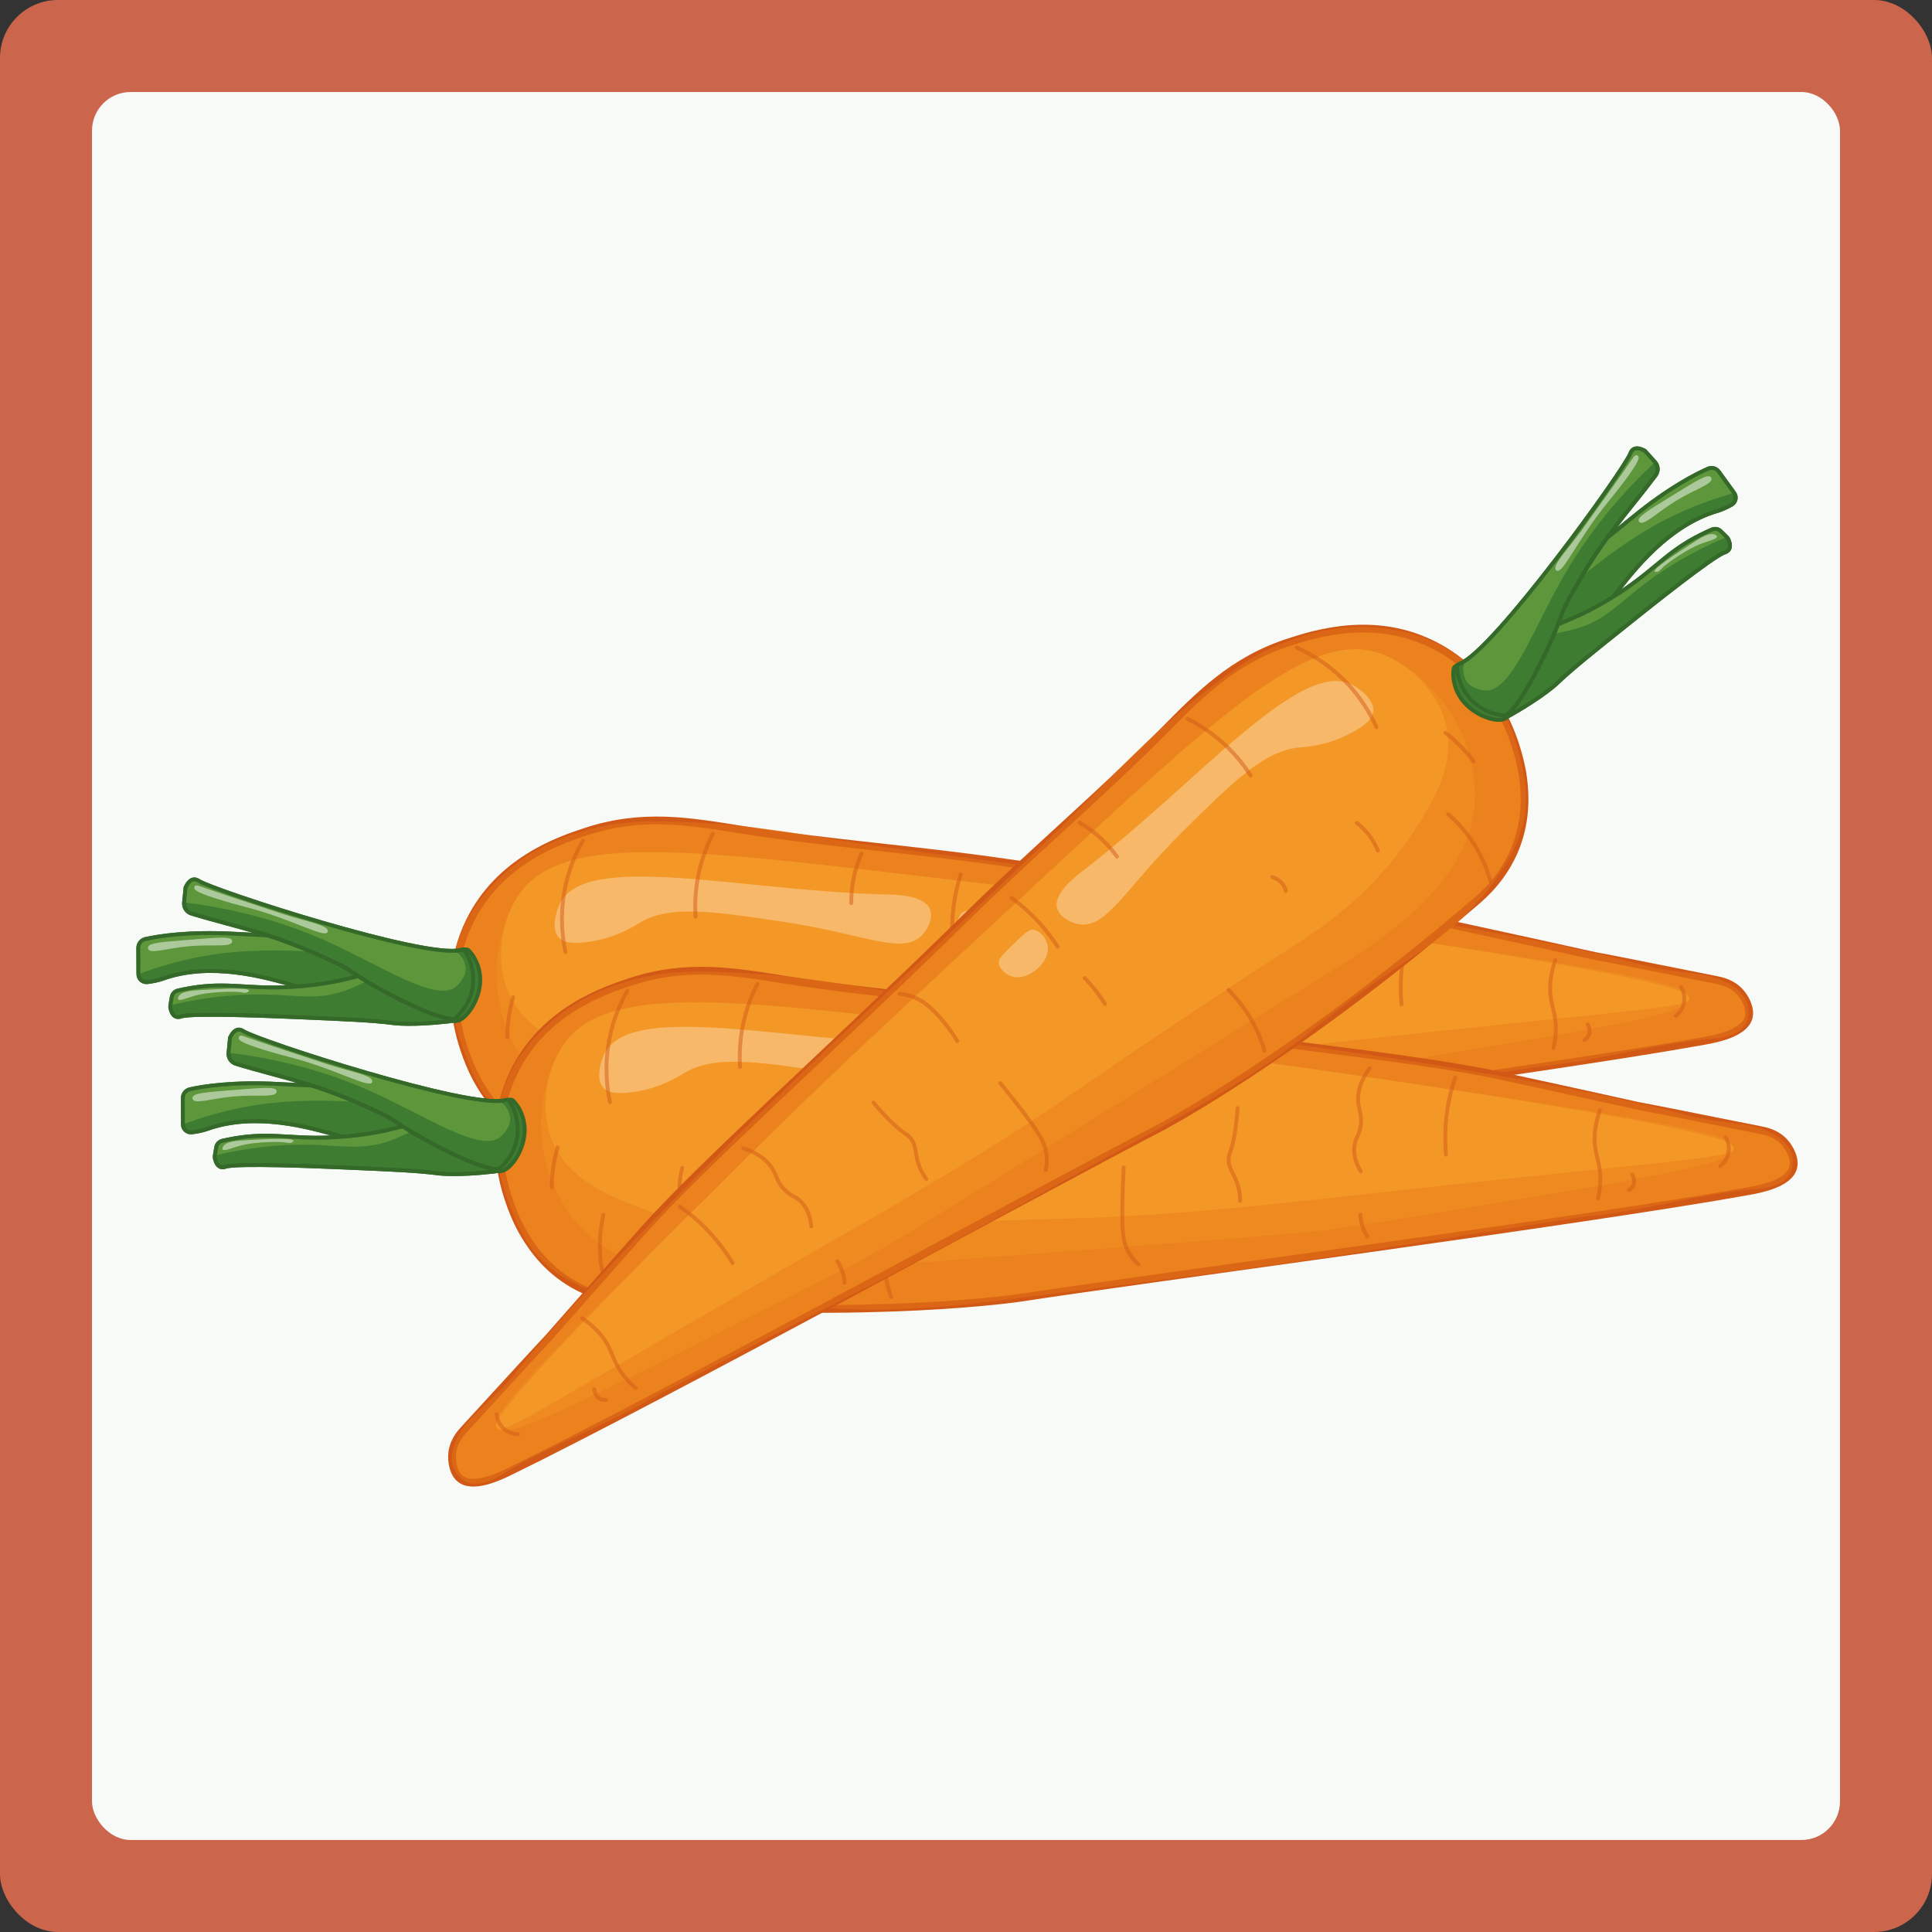 <?xml version="1.0" encoding="UTF-8"?>
<svg xmlns="http://www.w3.org/2000/svg" viewBox="0 0 500 500">
  <rect x="0" y="0" width="500" height="500" fill="#333333" stroke="none"/>
  <defs>
    <style>
      .cls-1 {
        fill: #f39826;
      }

      .cls-1, .cls-2, .cls-3, .cls-4, .cls-5, .cls-6, .cls-7 {
        stroke-width: 0px;
      }

      .cls-2 {
        fill: #e77819;
      }

      .cls-3 {
        fill: #79ae44;
      }

      .cls-8 {
        opacity: .31;
      }

      .cls-9 {
        opacity: .5;
      }

      .cls-4 {
        fill: #cb664d;
      }

      .cls-10 {
        stroke-width: 2px;
      }

      .cls-10, .cls-11, .cls-12, .cls-13 {
        stroke-miterlimit: 10;
      }

      .cls-10, .cls-12, .cls-14, .cls-13 {
        fill: none;
      }

      .cls-10, .cls-14 {
        stroke: #d15915;
      }

      .cls-11, .cls-12, .cls-15 {
        stroke: #346929;
      }

      .cls-11, .cls-15 {
        fill: #3d7c31;
      }

      .cls-16 {
        opacity: .53;
      }

      .cls-5 {
        fill: #f7faf7;
      }

      .cls-15, .cls-14 {
        stroke-linecap: round;
        stroke-linejoin: round;
      }

      .cls-6 {
        opacity: .49;
      }

      .cls-6, .cls-7 {
        fill: #fff;
      }

      .cls-17 {
        opacity: .42;
      }

      .cls-13 {
        stroke: #f39826;
      }
    </style>
  </defs>
  <g id="border">
    <g>
      <rect class="cls-4" x="0" width="500" height="500" rx="15" ry="15"/>
      <rect class="cls-5" x="23.81" y="23.81" width="452.38" height="452.38" rx="10" ry="10"/>
    </g>
  </g>
  <g id="card-design">
    <g>
      <g>
        <g>
          <g>
            <g>
              <path class="cls-1" d="M121.53,238.5c-9.68,19.81,1.13,39.49,2.08,41.15,1.55,2.71,5.08,8.73,12.1,13.15,6.82,4.29,13.59,4.96,16.65,5.2,62.74,4.77,100.5-1.06,100.5-1.06,31.64-4.88,146.29-19.99,188.36-27.59,2.87-.52,10.26-1.93,11.34-6.04.6-2.28-.83-5.06-2.35-6.69-2.04-2.18-4.7-2.75-5.83-2.97-18.16-3.63-27.24-5.45-31.47-6.22-.86-.16-.05-.02-12.21-2.69,0,0-12.89-2.84-24.33-5.31-22.57-4.87-69.66-9.38-116.31-16.21-22.76-3.33-45.75-4.96-68.47-8.55-13.15-2.08-25.36-4.28-40.07.59-6.6,2.19-22.24,7.37-29.99,23.23Z"/>
              <path class="cls-13" d="M121.53,238.5c-9.68,19.81,1.13,39.49,2.08,41.15,1.55,2.71,5.08,8.73,12.1,13.15,6.82,4.29,13.59,4.96,16.65,5.2,62.74,4.77,100.5-1.06,100.5-1.06,31.64-4.88,146.29-19.99,188.36-27.59,2.87-.52,10.26-1.93,11.34-6.04.6-2.28-.83-5.06-2.35-6.69-2.04-2.18-4.7-2.75-5.83-2.97-18.16-3.63-27.24-5.45-31.47-6.22-.86-.16-.05-.02-12.21-2.69,0,0-12.89-2.84-24.33-5.31-22.57-4.87-69.66-9.38-116.31-16.21-22.76-3.33-45.75-4.96-68.47-8.55-13.15-2.08-25.36-4.28-40.07.59-6.6,2.19-22.24,7.37-29.99,23.23Z"/>
            </g>
            <g class="cls-17">
              <path class="cls-2" d="M120.95,274.48c1.52,3.78,3.33,8.17,7.5,12.54,1.51,1.58,6.74,6.72,19.23,10.24,11.45,3.22,20.88,2.79,24.16,2.65,38.12-1.64,31.81,1.75,63.57-.91,5.17-.43,18.64-2.16,45.57-5.61,22.13-2.84,33.49-4.3,48.13-6.5,12.08-1.82,12.2-1.98,38.12-6.03,20.73-3.23,31.09-4.85,32.09-4.95,14.67-1.46,28.97-5.81,43.66-7.09,1.77-.15,6.85-.55,8.74-3.89,1.25-2.21.58-4.78.51-5.02-.59-2.12-2.13-3.58-3.94-4.76-5.23-3.39-10.33-2.97-19.13-4.5-4.58-.8-2.83-.85-15.06-3.66-6.05-1.39-10.63-2.33-13.42-2.9-18.47-3.78-39.68-7.19-40.88-7.38-4.57-.73-19.57-3.11-43.03-6.27-21.61-2.91-23.78-2.89-53.71-6.75-23.23-2.99-34.84-4.49-39.19-5.17-16.71-2.62-28.15-4.96-46.16-5.77-11.82-.53-18.58-.04-25.96,2.1-4.88,1.41-14.05,4.18-22.41,12.33-2.58,2.51-7.09,6.99-9.98,14.29-5.8,14.6-.31,28.29,1.59,33ZM155.5,274.2c-8.68-3.18-20.17-7.58-24.27-18.21-3.1-8.03-1.33-17.94,2.86-24.17,9.84-14.62,35.63-13.11,95.98-6.04,54.4,6.37,81.6,9.56,103.68,12.8,96.8,14.19,103.52,17.87,103.41,19.76-.17,2.62-13.67,2.79-95.59,11.84-8.34.92-6.48.73-10.74,1.19-65.8,7.17-55.82,3.45-133.37,8-8.25.48-23.95,1.44-41.97-5.17Z"/>
            </g>
            <g class="cls-8">
              <path class="cls-7" d="M240.68,235.3c.88,2.15-.47,5.06-2.03,6.7-5.09,5.34-14.92-.3-35.69-3.4-19.33-2.89-30.03-4.48-37.98.55-.7.44-5.67,3.66-12.64,4.58-2.56.34-6.11.76-7.81-1.21-2.32-2.68.14-8.2.26-8.47,6.4-13.98,47.02-3.44,84.32-2.57,2.75.06,10.07.18,11.57,3.82Z"/>
              <path class="cls-7" d="M261.16,237.77c1.01,1.42.36,3.92-.9,5.32-2.74,3.04-9.88,2.47-11.84-1.27-.92-1.75-.82-4.42.58-5.67.88-.79,3.27-.45,8.01.27,2.96.45,3.67.67,4.15,1.34Z"/>
            </g>
            <path class="cls-10" d="M121.53,238.5c-9.68,19.81,1.13,39.49,2.08,41.15,1.55,2.71,5.08,8.73,12.1,13.15,6.82,4.29,13.59,4.96,16.65,5.2,62.74,4.77,100.5-1.06,100.5-1.06,31.64-4.88,146.29-19.99,188.36-27.59,2.87-.52,10.26-1.93,11.34-6.04.6-2.28-.83-5.06-2.35-6.69-2.04-2.18-4.7-2.75-5.83-2.97-18.16-3.63-27.24-5.45-31.47-6.22-.86-.16-.05-.02-12.21-2.69,0,0-12.89-2.84-24.33-5.31-22.57-4.87-69.66-9.38-116.31-16.21-22.76-3.33-45.75-4.96-68.47-8.55-13.15-2.08-25.36-4.28-40.07.59-6.6,2.19-22.24,7.37-29.99,23.23Z"/>
            <g class="cls-17">
              <path class="cls-2" d="M120.95,274.48c1.52,3.78,3.33,8.17,7.5,12.54,1.51,1.58,6.74,6.72,19.23,10.24,11.45,3.22,20.88,2.79,24.16,2.65,38.12-1.64,31.81,1.75,63.57-.91,5.17-.43,18.64-2.16,45.57-5.61,22.13-2.84,33.49-4.3,48.13-6.5,12.08-1.82,12.2-1.98,38.12-6.03,20.73-3.23,31.09-4.85,32.09-4.95,14.67-1.46,28.97-5.81,43.66-7.09,1.77-.15,6.85-.55,8.74-3.89,1.25-2.21.58-4.78.51-5.02-.59-2.12-2.13-3.58-3.94-4.76-5.23-3.39-10.33-2.97-19.13-4.5-4.58-.8-2.83-.85-15.06-3.66-6.05-1.39-10.63-2.33-13.42-2.9-18.47-3.78-39.68-7.19-40.88-7.38-4.57-.73-19.57-3.11-43.03-6.27-21.61-2.91-23.78-2.89-53.71-6.75-23.23-2.99-34.84-4.49-39.19-5.17-16.71-2.62-28.15-4.96-46.16-5.77-11.82-.53-18.58-.04-25.96,2.1-4.88,1.41-14.05,4.18-22.41,12.33-2.58,2.51-7.09,6.99-9.98,14.29-5.8,14.6-.31,28.29,1.59,33ZM137.61,277.44c-2.6-3.11-7.9-10.78-8.91-21.54-1-10.59,2.56-19.77,5.4-24.09,10.32-15.73,40.92-12.49,95.98-6.04,54.4,6.37,81.6,9.56,103.68,12.8,92.61,13.58,103.37,16.23,103.41,19.76.04,3.75-12.06,6.29-97.49,19.98-12.83,2.06-10.65,1.69-146.55,12.12-13.77,1.06-41.97,3.22-55.52-12.99Z"/>
            </g>
          </g>
          <g class="cls-9">
            <path class="cls-14" d="M150.84,217.55c-1.62,2.82-3.73,7.27-4.77,13.08-1.21,6.74-.45,12.34.27,15.72"/>
            <path class="cls-14" d="M132.81,258.09c-.49,1.62-.94,3.56-1.22,5.75-.21,1.65-.29,3.18-.29,4.53"/>
            <path class="cls-14" d="M144.66,275.5c-.75,3.21-1.43,8.08-.44,13.81.44,2.51,1.11,4.7,1.82,6.52"/>
            <path class="cls-14" d="M164.93,272.4c-.27-1.02-.51-2.33-.55-3.86-.05-2.16.33-3.95.7-5.19"/>
            <path class="cls-14" d="M184.51,215.76c-1.31,2.53-2.84,6.14-3.76,10.68-.88,4.3-.92,8.04-.74,10.8"/>
            <path class="cls-14" d="M191,261.78c-.3.37-1.05,1.43-1.09,2.94-.03.9.21,1.61.39,2.04"/>
            <path class="cls-14" d="M217.38,278.64c-.39,2.57-.66,6.06-.16,10.14.39,3.21,1.15,5.91,1.9,8.02"/>
            <path class="cls-14" d="M222.93,220.93c-.75,1.72-1.54,3.95-2.06,6.64-.45,2.35-.58,4.45-.56,6.16"/>
            <path class="cls-14" d="M248.63,226.28c-.81,2.55-1.58,5.73-1.97,9.44-.31,2.91-.32,5.53-.19,7.76"/>
            <path class="cls-14" d="M245.61,254.17c-.18,1.29-.32,2.74-.37,4.31-.05,1.53,0,2.94.1,4.21"/>
            <path class="cls-14" d="M279.29,263.26c-.16,3.01-.25,5.61-.3,7.66-.24,9.05.09,11.89,1.74,14.6.81,1.33,1.72,2.26,2.35,2.84"/>
            <path class="cls-14" d="M286.65,229.2c-.91.84-2.22,2.25-3.21,4.3-.48,1-.96,2.31-1.35,5-.32,2.19-.59,5.39-.25,9.38"/>
            <path class="cls-14" d="M308.78,247.91c-.48,6.33-1.24,9.57-1.91,11.37-.11.29-.31.79-.38,1.52-.25,2.34,1.11,3.77,2.02,6.08.44,1.12.91,2.78.91,5.04"/>
            <path class="cls-14" d="M342.94,237.59c-2.56,3.49-3.05,6.29-2.98,8.28.1,2.6,1.16,3.9.64,6.88-.41,2.33-1.27,2.75-1.58,4.79-.28,1.87.07,4.1,1.61,6.74"/>
            <path class="cls-14" d="M340.55,275.48c.04.93.2,2.21.76,3.64.31.81.68,1.48,1.03,2.02"/>
            <path class="cls-14" d="M365.1,240.03c-.43,1.23-.82,2.53-1.17,3.92-1.52,6.04-1.62,11.55-1.23,15.99"/>
            <path class="cls-14" d="M402.54,248.46c-1.66,4.68-1.52,8.15-1.08,10.49.39,2.05,1.17,3.96,1.19,7.18.01,2.16-.32,3.93-.6,5.08"/>
            <path class="cls-14" d="M435.08,255.43c.24.39,1.08,1.88.77,3.86-.34,2.16-1.82,3.37-2.15,3.62"/>
            <path class="cls-14" d="M410.92,265.12c.62,1.24.53,2,.42,2.39-.01.04-.02.07-.02.07-.25.78-.78,1.26-1.25,1.55"/>
          </g>
        </g>
        <path class="cls-11" d="M35.79,245.34l.03,6.78c0,1.25,1.1,2.21,2.34,2.05s2.68-.41,3.91-.85c12.45-4.48,26.43-.46,33.94,1.7,2.22.64,2.55.87,4.52,1.32,5.82,1.35,16.04,2.4,17.73-1.09,1.31-2.7-2.9-7.23-3.27-7.62-5.71-6.04-12.93-4.79-34.29-5.97-11.89-.66-19.72.62-23.06,1.36-1.08.24-1.85,1.2-1.84,2.31Z"/>
        <g class="cls-16">
          <path class="cls-3" d="M35.79,245.34l.03,6.78c9.29-3.5,17.06-4.87,22.4-5.48,17.69-2,36.75,1.19,36.76,1.01,0,0,0,0,0,0-5.71-6.04-12.93-4.79-34.29-5.97-11.89-.66-19.72.62-23.06,1.36-1.08.24-1.85,1.2-1.84,2.31Z"/>
        </g>
        <path class="cls-12" d="M35.79,245.34l.03,6.78c0,1.25,1.1,2.21,2.34,2.05s2.68-.41,3.91-.85c12.45-4.48,26.43-.46,33.94,1.7,2.22.64,2.55.87,4.52,1.32,5.82,1.35,16.04,2.4,17.73-1.09,1.31-2.7-2.9-7.23-3.27-7.62-5.71-6.04-12.93-4.79-34.29-5.97-11.89-.66-19.72.62-23.06,1.36-1.08.24-1.85,1.2-1.84,2.31Z"/>
        <path class="cls-11" d="M118.11,263.83c4.89-2.54,5.8-14.13,1.61-16.89-1.66-1.1-4.72-.36-10.82,1.12-2.55.62-4.14,1.16-6.14,1.75-3.56,1.04-9.88,2.9-14.8,3.96-1.52.33-7.2,1.5-14.49,1.74-10.67.36-15.65-1.58-26.01.53-.52.11-.99.21-1.42.31-.83.19-1.45.86-1.59,1.69l-.36,2.14c-.05.29-.03.59.04.88.24.93.65,1.74,1.36,2.04.62.25,1.25.02,1.4-.03,2.92-.97,24.19-.07,30.25.19,12.86.55,19.29.82,24.88,1.55,0,0,4.57.6,13.78-.43.71-.08,1.46-.11,2.29-.55Z"/>
        <g class="cls-16">
          <path class="cls-3" d="M102.76,249.8c-3.56,1.04-9.88,2.9-14.8,3.96-1.52.33-7.2,1.5-14.49,1.74-10.67.36-15.65-1.58-26.01.53-.52.11-.99.21-1.42.31-.83.19-1.45.86-1.59,1.69l-.36,2.14c3.96-.96,8.98-1.93,14.84-2.45,16.35-1.43,21.4,2.25,31.57-1.78,4.77-1.89,12.32-6.14,12.3-6.16,0,0-.04.02-.05.02Z"/>
        </g>
        <path class="cls-12" d="M118.11,263.83c4.89-2.54,5.8-14.13,1.61-16.89-1.66-1.1-4.72-.36-10.82,1.12-2.55.62-4.14,1.16-6.14,1.75-3.56,1.04-9.88,2.9-14.8,3.96-1.52.33-7.2,1.5-14.49,1.74-10.67.36-15.65-1.58-26.01.53-.52.11-.99.21-1.42.31-.83.19-1.45.86-1.59,1.69l-.36,2.14c-.05.29-.03.59.04.88.24.93.65,1.74,1.36,2.04.62.25,1.25.02,1.4-.03,2.92-.97,24.19-.07,30.25.19,12.86.55,19.29.82,24.88,1.55,0,0,4.57.6,13.78-.43.71-.08,1.46-.11,2.29-.55Z"/>
        <path class="cls-11" d="M120.39,245.89c3.3,1.33,3.76,14.28-1.32,17.42-.85.53-3.46,1.76-18.21-5.98-9.5-4.99-8.95-5.78-14.07-8.21-16.63-7.9-25.17-8.99-37.25-12.69-1.23-.38-2.03-1.57-1.9-2.86l.39-3.93c.5-1.02,1.18-1.94,2.08-2.05.66-.08,1.21.3,1.35.39,3.78,2.49,58.64,20.29,67.71,17.87.13-.03.66-.18,1.21.04Z"/>
        <g class="cls-16">
          <path class="cls-3" d="M120.5,250.22c.32,2.31-1.66,4.44-2.43,5.09-5.19,4.36-19.13-5.31-33.66-11.78-8.46-3.77-20.64-8.02-36.76-9.96.13-1.31.26-2.62.39-3.93.5-1.02,1.18-1.94,2.08-2.05.66-.08,1.21.3,1.35.39,3.54,2.33,51.95,18.11,65.48,18.09,1.79,0,3.28,2.24,3.55,4.15Z"/>
        </g>
        <path class="cls-12" d="M120.39,245.89c3.3,1.33,3.76,14.28-1.32,17.42-.85.53-3.46,1.76-18.21-5.98-9.5-4.99-8.95-5.78-14.07-8.21-16.63-7.9-25.17-8.99-37.25-12.69-1.23-.38-2.03-1.57-1.9-2.86l.39-3.93c.5-1.02,1.18-1.94,2.08-2.05.66-.08,1.21.3,1.35.39,3.78,2.49,58.64,20.29,67.71,17.87.13-.03.66-.18,1.21.04Z"/>
        <path class="cls-15" d="M122.33,255.45c.5-3.24-.38-5.89-.59-6.46-.5-1.43-1.17-2.52-1.68-3.25.06,0,.15-.01.25-.02,0,0,.33-.02.65.02.38.04,3.73,3.5,3.29,8.79-.42,4.96-4.05,10.04-6.68,9.73-.19-.02-.35-.07-.47-.11.92-.72,4.46-3.69,5.24-8.7Z"/>
        <path class="cls-6" d="M38.29,245.19c.2-1.2,3.49-1.4,10.66-1.97,7.4-.59,10.78-.92,11.12.17.05.17.01.32,0,.38-.43,1.46-4.97.57-11.08,1.11-5.85.52-9.99,2.07-10.62.75-.03-.06-.1-.23-.07-.44Z"/>
        <path class="cls-6" d="M50.44,229.28s-.21.19-.15.66c.16,1.4,11.8,4.39,13.16,4.75,12.2,3.17,20.41,8.13,21.32,6.56.07-.11.07-.22.07-.29.05-1.58-5.48-2.43-11.49-4.37-2.27-.73-19.58-6.44-21.68-7.25-.21-.08-.92-.36-1.23-.06Z"/>
        <path class="cls-6" d="M64.45,256.37c-.08-.82-6.85-.46-12.03-.17-2.97.16-5.62.38-6.27,1.79-.06.12-.18.41-.06.61.4.66,2.79-.67,6-1.3,3.39-.66,9.11-.8,10.61-.45.19.04.95.25,1.47-.15.1-.08.28-.21.27-.33Z"/>
      </g>
      <g>
        <g>
          <g>
            <g>
              <path class="cls-1" d="M133.05,277.38c-9.68,19.81,1.13,39.49,2.08,41.15,1.55,2.71,5.08,8.73,12.1,13.15,6.82,4.29,13.59,4.96,16.65,5.2,62.74,4.77,100.5-1.06,100.5-1.06,31.64-4.88,146.29-19.99,188.36-27.59,2.87-.52,10.26-1.93,11.34-6.04.6-2.28-.83-5.06-2.35-6.69-2.04-2.18-4.7-2.75-5.83-2.97-18.16-3.63-27.24-5.45-31.47-6.22-.86-.16-.05-.02-12.21-2.69,0,0-12.89-2.84-24.33-5.31-22.57-4.87-69.66-9.38-116.31-16.21-22.76-3.33-45.75-4.96-68.47-8.55-13.15-2.08-25.36-4.28-40.07.59-6.6,2.19-22.24,7.37-29.99,23.23Z"/>
              <path class="cls-13" d="M133.05,277.38c-9.68,19.81,1.13,39.49,2.08,41.15,1.55,2.71,5.08,8.73,12.1,13.15,6.82,4.29,13.59,4.96,16.65,5.2,62.74,4.77,100.5-1.06,100.5-1.06,31.64-4.88,146.29-19.99,188.36-27.59,2.87-.52,10.26-1.93,11.34-6.04.6-2.28-.83-5.06-2.35-6.69-2.04-2.18-4.7-2.75-5.83-2.97-18.16-3.63-27.24-5.45-31.47-6.22-.86-.16-.05-.02-12.21-2.69,0,0-12.89-2.84-24.33-5.31-22.57-4.87-69.66-9.38-116.31-16.21-22.76-3.33-45.75-4.96-68.47-8.55-13.15-2.08-25.36-4.28-40.07.59-6.6,2.19-22.24,7.37-29.99,23.23Z"/>
            </g>
            <g class="cls-17">
              <path class="cls-2" d="M132.46,313.36c1.52,3.78,3.33,8.17,7.5,12.54,1.51,1.58,6.74,6.72,19.23,10.24,11.45,3.22,20.88,2.79,24.16,2.65,38.12-1.64,31.81,1.75,63.57-.91,5.17-.43,18.64-2.16,45.57-5.61,22.13-2.84,33.49-4.3,48.13-6.5,12.08-1.82,12.2-1.98,38.12-6.03,20.73-3.23,31.09-4.85,32.09-4.95,14.67-1.46,28.97-5.81,43.66-7.09,1.77-.15,6.85-.55,8.74-3.89,1.25-2.21.58-4.78.51-5.02-.59-2.12-2.13-3.58-3.94-4.76-5.23-3.39-10.33-2.97-19.13-4.5-4.58-.8-2.83-.85-15.06-3.66-6.05-1.39-10.63-2.33-13.42-2.9-18.47-3.78-39.68-7.19-40.88-7.38-4.57-.73-19.57-3.11-43.03-6.27-21.61-2.91-23.78-2.89-53.71-6.75-23.23-2.99-34.84-4.49-39.19-5.17-16.71-2.62-28.15-4.96-46.16-5.77-11.82-.53-18.58-.04-25.96,2.1-4.88,1.41-14.05,4.18-22.41,12.33-2.58,2.51-7.09,6.99-9.98,14.29-5.8,14.6-.31,28.29,1.59,33ZM167.02,313.07c-8.68-3.18-20.17-7.58-24.27-18.21-3.1-8.03-1.33-17.94,2.86-24.17,9.84-14.62,35.63-13.11,95.98-6.04,54.4,6.37,81.6,9.56,103.68,12.8,96.8,14.19,103.52,17.87,103.41,19.76-.17,2.62-13.67,2.79-95.59,11.84-8.34.92-6.48.73-10.74,1.19-65.8,7.17-55.82,3.45-133.37,8-8.25.48-23.95,1.44-41.97-5.17Z"/>
            </g>
            <g class="cls-8">
              <path class="cls-7" d="M252.2,274.18c.88,2.15-.47,5.06-2.03,6.7-5.09,5.34-14.92-.3-35.69-3.4-19.33-2.89-30.03-4.48-37.98.55-.7.44-5.67,3.66-12.64,4.58-2.56.34-6.11.76-7.81-1.21-2.32-2.68.14-8.2.26-8.47,6.4-13.98,47.02-3.44,84.32-2.57,2.75.06,10.07.18,11.57,3.82Z"/>
              <path class="cls-7" d="M272.68,276.65c1.01,1.42.36,3.92-.9,5.32-2.74,3.04-9.88,2.47-11.84-1.27-.92-1.75-.82-4.42.58-5.67.88-.79,3.27-.45,8.01.27,2.96.45,3.67.67,4.15,1.34Z"/>
            </g>
            <path class="cls-10" d="M133.05,277.38c-9.68,19.81,1.13,39.49,2.08,41.15,1.55,2.71,5.08,8.73,12.1,13.15,6.82,4.29,13.59,4.96,16.65,5.2,62.74,4.77,100.5-1.06,100.5-1.06,31.64-4.88,146.29-19.99,188.36-27.59,2.87-.52,10.26-1.93,11.34-6.04.6-2.28-.83-5.06-2.35-6.69-2.04-2.18-4.7-2.75-5.83-2.97-18.16-3.63-27.24-5.45-31.47-6.22-.86-.16-.05-.02-12.21-2.69,0,0-12.89-2.84-24.33-5.31-22.57-4.87-69.66-9.38-116.31-16.21-22.76-3.33-45.75-4.96-68.47-8.55-13.15-2.08-25.36-4.28-40.07.59-6.6,2.19-22.24,7.37-29.99,23.23Z"/>
            <g class="cls-17">
              <path class="cls-2" d="M132.46,313.36c1.52,3.78,3.33,8.17,7.5,12.54,1.51,1.58,6.74,6.72,19.23,10.24,11.45,3.22,20.88,2.79,24.16,2.65,38.12-1.64,31.81,1.75,63.57-.91,5.17-.43,18.64-2.16,45.57-5.61,22.13-2.84,33.49-4.3,48.13-6.5,12.08-1.82,12.2-1.98,38.12-6.03,20.73-3.23,31.09-4.85,32.09-4.95,14.67-1.46,28.97-5.81,43.66-7.09,1.77-.15,6.85-.55,8.74-3.89,1.25-2.21.58-4.78.51-5.02-.59-2.12-2.13-3.58-3.94-4.76-5.23-3.39-10.33-2.97-19.13-4.5-4.58-.8-2.83-.85-15.06-3.66-6.05-1.39-10.63-2.33-13.42-2.9-18.47-3.78-39.68-7.19-40.88-7.38-4.57-.73-19.57-3.11-43.03-6.27-21.61-2.91-23.78-2.89-53.71-6.75-23.23-2.99-34.84-4.49-39.19-5.17-16.71-2.62-28.15-4.96-46.16-5.77-11.82-.53-18.58-.04-25.96,2.1-4.88,1.41-14.05,4.18-22.41,12.33-2.58,2.51-7.09,6.99-9.98,14.29-5.8,14.6-.31,28.29,1.59,33ZM149.12,316.32c-2.6-3.11-7.9-10.78-8.91-21.54-1-10.59,2.56-19.77,5.4-24.09,10.32-15.73,40.92-12.49,95.98-6.04,54.4,6.37,81.6,9.56,103.68,12.8,92.61,13.58,103.37,16.23,103.41,19.76.04,3.75-12.06,6.29-97.49,19.98-12.83,2.06-10.65,1.69-146.55,12.12-13.77,1.06-41.97,3.22-55.52-12.99Z"/>
            </g>
          </g>
          <g class="cls-9">
            <path class="cls-14" d="M162.36,256.43c-1.62,2.82-3.73,7.27-4.77,13.08-1.21,6.74-.45,12.34.27,15.72"/>
            <path class="cls-14" d="M144.32,296.96c-.49,1.62-.94,3.56-1.22,5.75-.21,1.65-.29,3.18-.29,4.53"/>
            <path class="cls-14" d="M156.17,314.38c-.75,3.21-1.43,8.08-.44,13.81.44,2.51,1.11,4.7,1.82,6.52"/>
            <path class="cls-14" d="M176.44,311.27c-.27-1.02-.51-2.33-.55-3.86-.05-2.16.33-3.95.7-5.19"/>
            <path class="cls-14" d="M196.03,254.64c-1.31,2.53-2.84,6.14-3.76,10.68-.88,4.3-.92,8.04-.74,10.8"/>
            <path class="cls-14" d="M202.51,300.66c-.3.37-1.05,1.43-1.09,2.94-.03.9.21,1.61.39,2.04"/>
            <path class="cls-14" d="M228.9,317.52c-.39,2.57-.66,6.06-.16,10.14.39,3.21,1.15,5.91,1.9,8.02"/>
            <path class="cls-14" d="M234.44,259.81c-.75,1.72-1.54,3.95-2.06,6.64-.45,2.35-.58,4.45-.56,6.16"/>
            <path class="cls-14" d="M260.14,265.15c-.81,2.55-1.58,5.73-1.97,9.44-.31,2.91-.32,5.53-.19,7.76"/>
            <path class="cls-14" d="M257.12,293.05c-.18,1.29-.32,2.74-.37,4.31-.05,1.53,0,2.94.1,4.21"/>
            <path class="cls-14" d="M290.81,302.13c-.16,3.01-.25,5.61-.3,7.66-.24,9.05.09,11.89,1.74,14.6.81,1.33,1.72,2.26,2.35,2.84"/>
            <path class="cls-14" d="M298.16,268.07c-.91.84-2.22,2.25-3.21,4.3-.48,1-.96,2.31-1.35,5-.32,2.19-.59,5.39-.25,9.38"/>
            <path class="cls-14" d="M320.29,286.78c-.48,6.33-1.24,9.57-1.91,11.37-.11.29-.31.79-.38,1.52-.25,2.34,1.11,3.77,2.02,6.08.44,1.12.91,2.78.91,5.04"/>
            <path class="cls-14" d="M354.45,276.46c-2.56,3.49-3.05,6.29-2.98,8.28.1,2.6,1.16,3.9.64,6.88-.41,2.33-1.27,2.75-1.58,4.79-.28,1.87.07,4.1,1.61,6.74"/>
            <path class="cls-14" d="M352.07,314.36c.04.93.2,2.21.76,3.64.31.81.68,1.48,1.03,2.02"/>
            <path class="cls-14" d="M376.62,278.9c-.43,1.23-.82,2.53-1.17,3.92-1.52,6.04-1.62,11.55-1.23,15.99"/>
            <path class="cls-14" d="M414.05,287.34c-1.66,4.68-1.52,8.15-1.08,10.49.39,2.05,1.17,3.96,1.19,7.18.01,2.16-.32,3.93-.6,5.08"/>
            <path class="cls-14" d="M446.59,294.3c.24.39,1.08,1.88.77,3.86-.34,2.16-1.82,3.37-2.15,3.62"/>
            <path class="cls-14" d="M422.43,303.99c.62,1.24.53,2,.42,2.39-.01.04-.02.07-.02.07-.25.78-.78,1.26-1.25,1.55"/>
          </g>
        </g>
        <path class="cls-11" d="M47.31,284.22l.03,6.78c0,1.25,1.1,2.21,2.34,2.05s2.68-.41,3.91-.85c12.45-4.48,26.43-.46,33.94,1.7,2.22.64,2.55.87,4.52,1.32,5.82,1.35,16.04,2.4,17.73-1.09,1.31-2.7-2.9-7.23-3.27-7.62-5.71-6.04-12.93-4.79-34.29-5.97-11.89-.66-19.72.62-23.06,1.36-1.08.24-1.85,1.2-1.84,2.31Z"/>
        <g class="cls-16">
          <path class="cls-3" d="M47.31,284.22l.03,6.78c9.29-3.5,17.06-4.87,22.4-5.48,17.69-2,36.75,1.19,36.76,1.01,0,0,0,0,0,0-5.71-6.04-12.93-4.79-34.29-5.97-11.89-.66-19.72.62-23.06,1.36-1.08.24-1.85,1.2-1.84,2.31Z"/>
        </g>
        <path class="cls-12" d="M47.31,284.22l.03,6.78c0,1.25,1.1,2.21,2.34,2.05s2.68-.41,3.91-.85c12.45-4.48,26.43-.46,33.94,1.7,2.22.64,2.55.87,4.52,1.32,5.82,1.35,16.04,2.4,17.73-1.09,1.31-2.7-2.9-7.23-3.27-7.62-5.71-6.04-12.93-4.79-34.29-5.97-11.89-.66-19.72.62-23.06,1.36-1.08.24-1.85,1.2-1.84,2.31Z"/>
        <path class="cls-11" d="M129.62,302.71c4.89-2.54,5.8-14.13,1.61-16.89-1.66-1.1-4.72-.36-10.82,1.12-2.55.62-4.14,1.16-6.14,1.75-3.56,1.04-9.88,2.9-14.8,3.96-1.52.33-7.2,1.5-14.49,1.74-10.67.36-15.65-1.58-26.01.53-.52.11-.99.21-1.42.31-.83.19-1.45.86-1.59,1.69l-.36,2.14c-.05.29-.03.59.04.88.24.93.65,1.74,1.36,2.04.62.25,1.25.02,1.4-.03,2.92-.97,24.19-.07,30.25.19,12.86.55,19.29.82,24.88,1.55,0,0,4.57.6,13.78-.43.71-.08,1.46-.11,2.29-.55Z"/>
        <g class="cls-16">
          <path class="cls-3" d="M114.27,288.68c-3.56,1.04-9.88,2.9-14.8,3.96-1.52.33-7.2,1.5-14.49,1.74-10.67.36-15.65-1.58-26.01.53-.52.11-.99.21-1.42.31-.83.19-1.45.86-1.59,1.69l-.36,2.14c3.96-.96,8.98-1.93,14.84-2.45,16.35-1.43,21.4,2.25,31.57-1.78,4.77-1.89,12.32-6.14,12.3-6.16,0,0-.04.02-.05.02Z"/>
        </g>
        <path class="cls-12" d="M129.62,302.71c4.89-2.54,5.8-14.13,1.61-16.89-1.66-1.1-4.72-.36-10.82,1.12-2.55.62-4.14,1.16-6.14,1.75-3.56,1.04-9.88,2.9-14.8,3.96-1.52.33-7.2,1.5-14.49,1.74-10.67.36-15.65-1.58-26.01.53-.52.11-.99.21-1.42.31-.83.19-1.45.86-1.59,1.69l-.36,2.14c-.05.29-.03.59.04.88.24.93.65,1.74,1.36,2.04.62.25,1.25.02,1.4-.03,2.92-.97,24.19-.07,30.25.19,12.86.55,19.29.82,24.88,1.55,0,0,4.57.6,13.78-.43.71-.08,1.46-.11,2.29-.55Z"/>
        <path class="cls-11" d="M131.9,284.77c3.3,1.33,3.76,14.28-1.32,17.42-.85.53-3.46,1.76-18.21-5.98-9.5-4.99-8.95-5.78-14.07-8.21-16.63-7.9-25.17-8.99-37.25-12.69-1.23-.38-2.03-1.57-1.9-2.86l.39-3.93c.5-1.02,1.18-1.94,2.08-2.05.66-.08,1.21.3,1.35.39,3.78,2.49,58.64,20.29,67.71,17.87.13-.03.66-.18,1.21.04Z"/>
        <g class="cls-16">
          <path class="cls-3" d="M132.01,289.1c.32,2.31-1.66,4.44-2.43,5.09-5.19,4.36-19.13-5.31-33.66-11.78-8.46-3.77-20.64-8.02-36.76-9.96.13-1.31.26-2.62.39-3.93.5-1.02,1.18-1.94,2.08-2.05.66-.08,1.21.3,1.35.39,3.54,2.33,51.95,18.11,65.48,18.09,1.79,0,3.28,2.24,3.55,4.15Z"/>
        </g>
        <path class="cls-12" d="M131.9,284.77c3.3,1.33,3.76,14.28-1.32,17.42-.85.53-3.46,1.76-18.21-5.98-9.5-4.99-8.95-5.78-14.07-8.21-16.63-7.9-25.17-8.99-37.25-12.69-1.23-.38-2.03-1.57-1.9-2.86l.39-3.93c.5-1.02,1.18-1.94,2.08-2.05.66-.08,1.21.3,1.35.39,3.78,2.49,58.64,20.29,67.71,17.87.13-.03.66-.18,1.21.04Z"/>
        <path class="cls-15" d="M133.84,294.32c.5-3.24-.38-5.89-.59-6.46-.5-1.43-1.17-2.52-1.68-3.25.06,0,.15-.01.25-.02,0,0,.33-.02.65.02.38.04,3.73,3.5,3.29,8.79-.42,4.96-4.05,10.04-6.68,9.73-.19-.02-.35-.07-.47-.11.92-.72,4.46-3.69,5.24-8.7Z"/>
        <path class="cls-6" d="M49.8,284.07c.2-1.2,3.49-1.4,10.66-1.97,7.4-.59,10.78-.92,11.12.17.05.17.01.32,0,.38-.43,1.46-4.97.57-11.08,1.11-5.85.52-9.99,2.07-10.62.75-.03-.06-.1-.23-.07-.44Z"/>
        <path class="cls-6" d="M61.95,268.16s-.21.19-.15.66c.16,1.4,11.8,4.39,13.16,4.75,12.2,3.17,20.41,8.13,21.32,6.56.07-.11.07-.22.07-.29.05-1.58-5.48-2.43-11.49-4.37-2.27-.73-19.58-6.44-21.68-7.25-.21-.08-.92-.36-1.23-.06Z"/>
        <path class="cls-6" d="M75.96,295.24c-.08-.82-6.85-.46-12.03-.17-2.97.16-5.62.38-6.27,1.79-.06.12-.18.41-.06.61.4.66,2.79-.67,6-1.3,3.39-.66,9.11-.8,10.61-.45.19.04.95.25,1.47-.15.1-.08.28-.21.27-.33Z"/>
      </g>
      <g>
        <g>
          <g>
            <g>
              <path class="cls-1" d="M371.6,167.2c19.51,10.27,22.4,32.53,22.62,34.44.35,3.1,1.06,10.05-2,17.76-2.97,7.49-8.04,12.03-10.37,14.02-47.82,40.89-81.73,58.49-81.73,58.49-28.42,14.74-129.87,70.24-168.31,88.96-2.62,1.28-9.42,4.5-12.71,1.82-1.83-1.48-2.32-4.57-2.05-6.79.36-2.96,2.17-4.99,2.95-5.84,12.51-13.65,18.77-20.48,21.72-23.6.6-.63.03-.05,8.26-9.38,0,0,8.73-9.91,16.5-18.65,15.34-17.26,50.68-48.71,84.3-81.75,16.4-16.12,34-31.01,50.21-47.33,9.38-9.44,17.94-18.43,32.68-23.18,6.62-2.13,22.3-7.18,37.92,1.04Z"/>
              <path class="cls-13" d="M371.6,167.2c19.51,10.27,22.4,32.53,22.62,34.44.35,3.1,1.06,10.05-2,17.76-2.97,7.49-8.04,12.03-10.37,14.02-47.82,40.89-81.73,58.49-81.73,58.49-28.42,14.74-129.87,70.24-168.31,88.96-2.62,1.28-9.42,4.5-12.71,1.82-1.83-1.48-2.32-4.57-2.05-6.79.36-2.96,2.17-4.99,2.95-5.84,12.51-13.65,18.77-20.48,21.72-23.6.6-.63.03-.05,8.26-9.38,0,0,8.73-9.91,16.5-18.65,15.34-17.26,50.68-48.71,84.3-81.75,16.4-16.12,34-31.01,50.21-47.33,9.38-9.44,17.94-18.43,32.68-23.18,6.62-2.13,22.3-7.18,37.92,1.04Z"/>
            </g>
            <g class="cls-17">
              <path class="cls-2" d="M375.11,168.32c-6.65-4.18-12.93-5.13-16.49-5.64-11.56-1.64-20.59,1.54-25.37,3.28-7.22,2.63-12.96,6.23-22.19,13.64-14.06,11.29-21.91,19.93-33.85,31.91-3.11,3.12-11.6,11.19-28.58,27.32-21.87,20.78-23.64,22.05-39.36,37.16-17.07,16.4-27.77,27.17-31.02,30.46-.85.86-15.95,16.14-28.63,30.1-1.92,2.11-5.06,5.57-9.12,10.27-8.22,9.49-6.78,8.5-10,11.85-6.19,6.43-10.57,9.1-12.78,14.93-.77,2.02-1.16,4.11-.38,6.17.09.23,1.06,2.7,3.38,3.75,3.49,1.58,7.83-1.11,9.35-2.03,12.61-7.64,26.72-12.58,39.42-20.06.86-.51,10.18-5.32,28.82-14.95,23.31-12.04,23.5-11.98,34.32-17.64,13.11-6.87,23.15-12.4,42.68-23.17,23.77-13.12,35.66-19.68,40.09-22.38,27.21-16.6,20.11-15.62,51.85-36.8,2.73-1.82,10.6-7.05,17.94-16.4,8.01-10.21,9.19-17.44,9.47-19.61.79-5.99-.34-10.6-1.35-14.55-1.26-4.92-4.91-19.21-18.21-27.57ZM334.44,245.02c-65.27,42.12-55.02,39.23-112.36,72.29-3.71,2.14-2.1,1.2-9.37,5.38-71.46,41.07-82.46,48.9-84.14,46.88-1.21-1.45,2.05-8.39,71.79-77,15.9-15.64,35.97-34.28,76.12-71.55,44.53-41.34,64.45-57.79,81.03-51.8,7.07,2.55,14.34,9.51,16.58,17.82,2.97,11-3.71,21.34-8.83,29.03-10.64,15.97-23.88,24.47-30.82,28.95Z"/>
            </g>
            <g class="cls-8">
              <path class="cls-7" d="M273.55,234.97c.56,2.26,3.37,3.81,5.59,4.21,7.26,1.3,11.87-9.06,26.79-23.82,13.89-13.74,21.59-21.35,30.98-21.98.83-.06,6.74-.39,12.91-3.77,2.27-1.24,5.38-2.99,5.59-5.59.29-3.53-4.95-6.53-5.21-6.68-13.42-7.5-39.98,24.98-69.57,47.72-2.18,1.67-8.02,6.1-7.08,9.91Z"/>
              <path class="cls-7" d="M258.48,249.06c.02,1.74,2.02,3.38,3.87,3.77,4.01.83,9.43-3.84,8.8-8.01-.29-1.95-1.95-4.05-3.81-4.23-1.17-.12-2.9,1.57-6.3,4.95-2.12,2.11-2.56,2.71-2.55,3.54Z"/>
            </g>
            <path class="cls-10" d="M371.6,167.2c19.51,10.27,22.4,32.53,22.62,34.44.35,3.1,1.06,10.05-2,17.76-2.97,7.49-8.04,12.03-10.37,14.02-47.82,40.89-81.73,58.49-81.73,58.49-28.42,14.74-129.87,70.24-168.31,88.96-2.62,1.28-9.42,4.5-12.71,1.82-1.83-1.48-2.32-4.57-2.05-6.79.36-2.96,2.17-4.99,2.95-5.84,12.51-13.65,18.77-20.48,21.72-23.6.6-.63.03-.05,8.26-9.38,0,0,8.73-9.91,16.5-18.65,15.34-17.26,50.68-48.71,84.3-81.75,16.4-16.12,34-31.01,50.21-47.33,9.38-9.44,17.94-18.43,32.68-23.18,6.62-2.13,22.3-7.18,37.92,1.04Z"/>
            <g class="cls-17">
              <path class="cls-2" d="M375.11,168.32c-6.65-4.18-12.93-5.13-16.49-5.64-11.56-1.64-20.59,1.54-25.37,3.28-7.22,2.63-12.96,6.23-22.19,13.64-14.06,11.29-21.91,19.93-33.85,31.91-3.11,3.12-11.6,11.19-28.58,27.32-21.87,20.78-23.64,22.05-39.36,37.16-17.07,16.4-27.77,27.17-31.02,30.46-.85.86-15.95,16.14-28.63,30.1-1.92,2.11-5.06,5.57-9.12,10.27-8.22,9.49-6.78,8.5-10,11.85-6.19,6.43-10.57,9.1-12.78,14.93-.77,2.02-1.16,4.11-.38,6.17.09.23,1.06,2.7,3.38,3.75,3.49,1.58,7.83-1.11,9.35-2.03,12.61-7.64,26.72-12.58,39.42-20.06.86-.51,10.18-5.32,28.82-14.95,23.31-12.04,23.5-11.98,34.32-17.64,13.11-6.87,23.15-12.4,42.68-23.17,23.77-13.12,35.66-19.68,40.09-22.38,27.21-16.6,20.11-15.62,51.85-36.8,2.73-1.82,10.6-7.05,17.94-16.4,8.01-10.21,9.19-17.44,9.47-19.61.79-5.99-.34-10.6-1.35-14.55-1.26-4.92-4.91-19.21-18.21-27.57ZM344.49,251.39c-115.84,71.82-113.86,70.83-125.43,76.74-77.03,39.4-88.3,44.49-90.48,41.44-2.05-2.87,5.07-11.36,71.79-77,15.9-15.64,35.97-34.28,76.12-71.55,40.63-37.72,63.41-58.4,81.03-51.8,4.84,1.81,13.13,7.12,18.58,16.25,5.54,9.29,5.79,18.6,5.53,22.65-1.36,21.09-25.4,35.99-37.13,43.27Z"/>
            </g>
          </g>
          <g class="cls-9">
            <path class="cls-14" d="M335.58,167.6c2.97,1.32,7.3,3.67,11.57,7.74,4.95,4.72,7.65,9.69,9.07,12.85"/>
            <path class="cls-14" d="M374.07,189.67c1.35,1.02,2.86,2.31,4.38,3.92,1.15,1.21,2.11,2.39,2.91,3.49"/>
            <path class="cls-14" d="M374.78,210.72c2.5,2.14,5.92,5.68,8.5,10.89,1.13,2.29,1.88,4.45,2.38,6.33"/>
            <path class="cls-14" d="M356.59,220.18c-.38-.98-.96-2.18-1.84-3.44-1.24-1.78-2.6-3-3.63-3.78"/>
            <path class="cls-14" d="M307.34,186.04c2.55,1.27,5.92,3.28,9.34,6.39,3.25,2.95,5.49,5.94,6.98,8.28"/>
            <path class="cls-14" d="M329.28,227.01c.46.13,1.69.53,2.62,1.73.55.71.78,1.42.89,1.87"/>
            <path class="cls-14" d="M317.94,256.19c1.84,1.84,4.11,4.51,6.11,8.09,1.58,2.82,2.56,5.45,3.2,7.6"/>
            <path class="cls-14" d="M279.39,212.89c1.62.94,3.58,2.28,5.58,4.14,1.75,1.63,3.09,3.25,4.09,4.64"/>
            <path class="cls-14" d="M261.81,232.38c2.16,1.58,4.66,3.69,7.16,6.45,1.96,2.16,3.52,4.27,4.74,6.15"/>
            <path class="cls-14" d="M280.71,253.11c.91.93,1.88,2.02,2.85,3.26.94,1.21,1.74,2.37,2.41,3.45"/>
            <path class="cls-14" d="M258.89,280.33c1.91,2.34,3.51,4.38,4.77,6,5.54,7.16,6.95,9.65,7.21,12.81.13,1.55-.05,2.84-.22,3.68"/>
            <path class="cls-14" d="M232.85,257.19c1.23.14,3.12.5,5.13,1.58.98.52,2.14,1.3,4.04,3.23,1.55,1.58,3.66,4,5.74,7.43"/>
            <path class="cls-14" d="M226.04,285.35c4.12,4.83,6.65,6.99,8.26,8.05.26.17.72.46,1.21,1,1.59,1.74,1.33,3.7,1.96,6.1.3,1.16.91,2.78,2.24,4.6"/>
            <path class="cls-14" d="M192.37,297.19c4.12,1.3,6.18,3.28,7.29,4.93,1.45,2.15,1.37,3.83,3.54,5.93,1.71,1.64,2.65,1.47,4.1,2.94,1.33,1.35,2.37,3.35,2.68,6.39"/>
            <path class="cls-14" d="M216.67,326.37c.52.77,1.14,1.91,1.54,3.39.22.84.32,1.6.36,2.24"/>
            <path class="cls-14" d="M175.92,312.25c1.07.74,2.16,1.56,3.26,2.47,4.8,3.98,8.13,8.37,10.43,12.17"/>
            <path class="cls-14" d="M150.69,341.16c4.1,2.8,6.04,5.68,7.06,7.83.89,1.88,1.39,3.89,3.28,6.5,1.26,1.75,2.57,2.98,3.48,3.75"/>
            <path class="cls-14" d="M128.54,366c.04.46.24,2.15,1.66,3.56,1.55,1.54,3.46,1.64,3.87,1.65"/>
            <path class="cls-14" d="M153.76,359.55c.23,1.36.75,1.93,1.07,2.18.03.02.06.04.06.05.66.48,1.38.55,1.92.51"/>
          </g>
        </g>
        <path class="cls-11" d="M444.84,122.09l3.97,5.49c.73,1.01.42,2.43-.67,3.04s-2.4,1.25-3.65,1.62c-12.69,3.73-21.6,15.24-26.38,21.42-1.41,1.82-1.55,2.21-2.87,3.73-3.9,4.53-11.52,11.41-14.95,9.59-2.65-1.4-1.93-7.55-1.86-8.08,1.04-8.24,7.6-11.5,24.15-25.07,9.21-7.55,16.28-11.14,19.42-12.52,1.01-.45,2.2-.12,2.85.78Z"/>
        <g class="cls-16">
          <path class="cls-3" d="M444.84,122.09l3.97,5.49c-9.56,2.66-16.64,6.14-21.31,8.81-15.46,8.83-28.96,22.66-29.07,22.52,0,0,0,0,0,0,1.04-8.24,7.6-11.5,24.15-25.07,9.21-7.55,16.28-11.14,19.42-12.52,1.01-.45,2.2-.12,2.85.78Z"/>
        </g>
        <path class="cls-12" d="M444.84,122.09l3.97,5.49c.73,1.01.42,2.43-.67,3.04s-2.4,1.25-3.65,1.62c-12.69,3.73-21.6,15.24-26.38,21.42-1.41,1.82-1.55,2.21-2.87,3.73-3.9,4.53-11.52,11.41-14.95,9.59-2.65-1.4-1.93-7.55-1.86-8.08,1.04-8.24,7.6-11.5,24.15-25.07,9.21-7.55,16.28-11.14,19.42-12.52,1.01-.45,2.2-.12,2.85.78Z"/>
        <path class="cls-11" d="M389.32,185.62c-5.45.83-13.03-7.98-11.28-12.68.7-1.87,3.59-3.08,9.39-5.49,2.42-1.01,4.03-1.5,5.99-2.21,3.49-1.26,9.69-3.49,14.28-5.54,1.42-.63,6.69-3.04,12.72-7.15,8.82-6.01,11.7-10.51,21.3-14.92.48-.22.93-.42,1.33-.59.78-.33,1.68-.17,2.28.43l1.55,1.52c.21.21.38.46.49.74.36.89.51,1.79.1,2.45-.35.57-1,.76-1.15.81-2.93.94-19.56,14.22-24.3,18.01-10.06,8.03-15.08,12.05-19.17,15.94,0,0-3.34,3.18-11.37,7.79-.62.36-1.24.77-2.17.91Z"/>
        <g class="cls-16">
          <path class="cls-3" d="M393.43,165.24c3.49-1.26,9.69-3.49,14.28-5.54,1.42-.63,6.69-3.04,12.72-7.15,8.82-6.01,11.7-10.51,21.3-14.92.48-.22.93-.42,1.33-.59.78-.33,1.68-.17,2.28.43l1.55,1.52c-3.76,1.56-8.39,3.74-13.42,6.79-14.04,8.5-15.94,14.45-26.53,17.2-4.97,1.29-13.56,2.32-13.57,2.29,0,0,.04,0,.05-.01Z"/>
        </g>
        <path class="cls-12" d="M389.32,185.62c-5.45.83-13.03-7.98-11.28-12.68.7-1.87,3.59-3.08,9.39-5.49,2.42-1.01,4.03-1.5,5.99-2.21,3.49-1.26,9.69-3.49,14.28-5.54,1.42-.63,6.69-3.04,12.72-7.15,8.82-6.01,11.7-10.51,21.3-14.92.48-.22.93-.42,1.33-.59.78-.33,1.68-.17,2.28.43l1.55,1.52c.21.21.38.46.49.74.36.89.51,1.79.1,2.45-.35.57-1,.76-1.15.81-2.93.94-19.56,14.22-24.3,18.01-10.06,8.03-15.08,12.05-19.17,15.94,0,0-3.34,3.18-11.37,7.79-.62.36-1.24.77-2.17.91Z"/>
        <path class="cls-11" d="M376.89,172.49c-1.88,3.02,5.4,13.75,11.35,13.28,1-.08,3.83-.62,11.16-15.58,4.72-9.64,3.81-9.95,6.51-14.94,8.76-16.19,15-22.12,22.57-32.23.77-1.03.71-2.47-.16-3.43l-2.64-2.94c-1.01-.53-2.09-.87-2.89-.42-.58.33-.8.96-.85,1.11-1.59,4.24-35.34,51-44.09,54.4-.12.05-.64.24-.95.75Z"/>
        <g class="cls-16">
          <path class="cls-3" d="M379.36,176.05c1.11,2.05,3.97,2.6,4.96,2.67,6.76.46,12.3-15.58,20.21-29.38,4.6-8.04,11.93-18.66,23.79-29.75-.88-.98-1.76-1.96-2.64-2.94-1.01-.53-2.09-.87-2.89-.42-.58.33-.8.96-.85,1.11-1.49,3.97-31.23,45.29-42.16,53.27-1.45,1.06-1.33,3.75-.41,5.45Z"/>
        </g>
        <path class="cls-12" d="M376.89,172.49c-1.88,3.02,5.4,13.75,11.35,13.28,1-.08,3.83-.62,11.16-15.58,4.72-9.64,3.81-9.95,6.51-14.94,8.76-16.19,15-22.12,22.57-32.23.77-1.03.71-2.47-.16-3.43l-2.64-2.94c-1.01-.53-2.09-.87-2.89-.42-.58.33-.8.96-.85,1.11-1.59,4.24-35.34,51-44.09,54.4-.12.05-.64.24-.95.75Z"/>
        <path class="cls-15" d="M380.96,181.35c-2.32-2.32-3.17-4.98-3.34-5.56-.44-1.45-.55-2.72-.56-3.62-.06.03-.13.08-.21.13,0,0-.27.18-.51.4-.29.26-.95,5.03,2.53,9.03,3.27,3.76,9.2,5.71,11.14,3.91.14-.13.24-.26.31-.37-1.17-.04-5.78-.35-9.36-3.93Z"/>
        <path class="cls-6" d="M442.73,123.45c-.87-.85-3.65.93-9.77,4.7-6.32,3.9-9.25,5.63-8.87,6.7.06.17.18.26.23.31,1.21.93,4.35-2.47,9.6-5.65,5.03-3.04,9.29-4.23,9.02-5.67-.01-.06-.05-.25-.21-.4Z"/>
        <path class="cls-6" d="M423.54,117.78s.28.03.51.45c.7,1.23-6.93,10.51-7.82,11.6-7.98,9.77-11.67,18.62-13.33,17.88-.12-.05-.19-.14-.23-.19-.98-1.24,2.98-5.2,6.69-10.31,1.4-1.93,12-16.76,13.22-18.65.12-.19.53-.83.96-.78Z"/>
        <path class="cls-6" d="M428.22,147.91c-.42-.72,5.26-4.41,9.6-7.24,2.49-1.62,4.75-3.01,6.12-2.26.12.07.39.22.41.45.07.77-2.65,1.11-5.61,2.5-3.13,1.47-7.83,4.73-8.83,5.9-.13.15-.62.76-1.27.75-.13,0-.36,0-.42-.11Z"/>
      </g>
    </g>
  </g>
</svg>